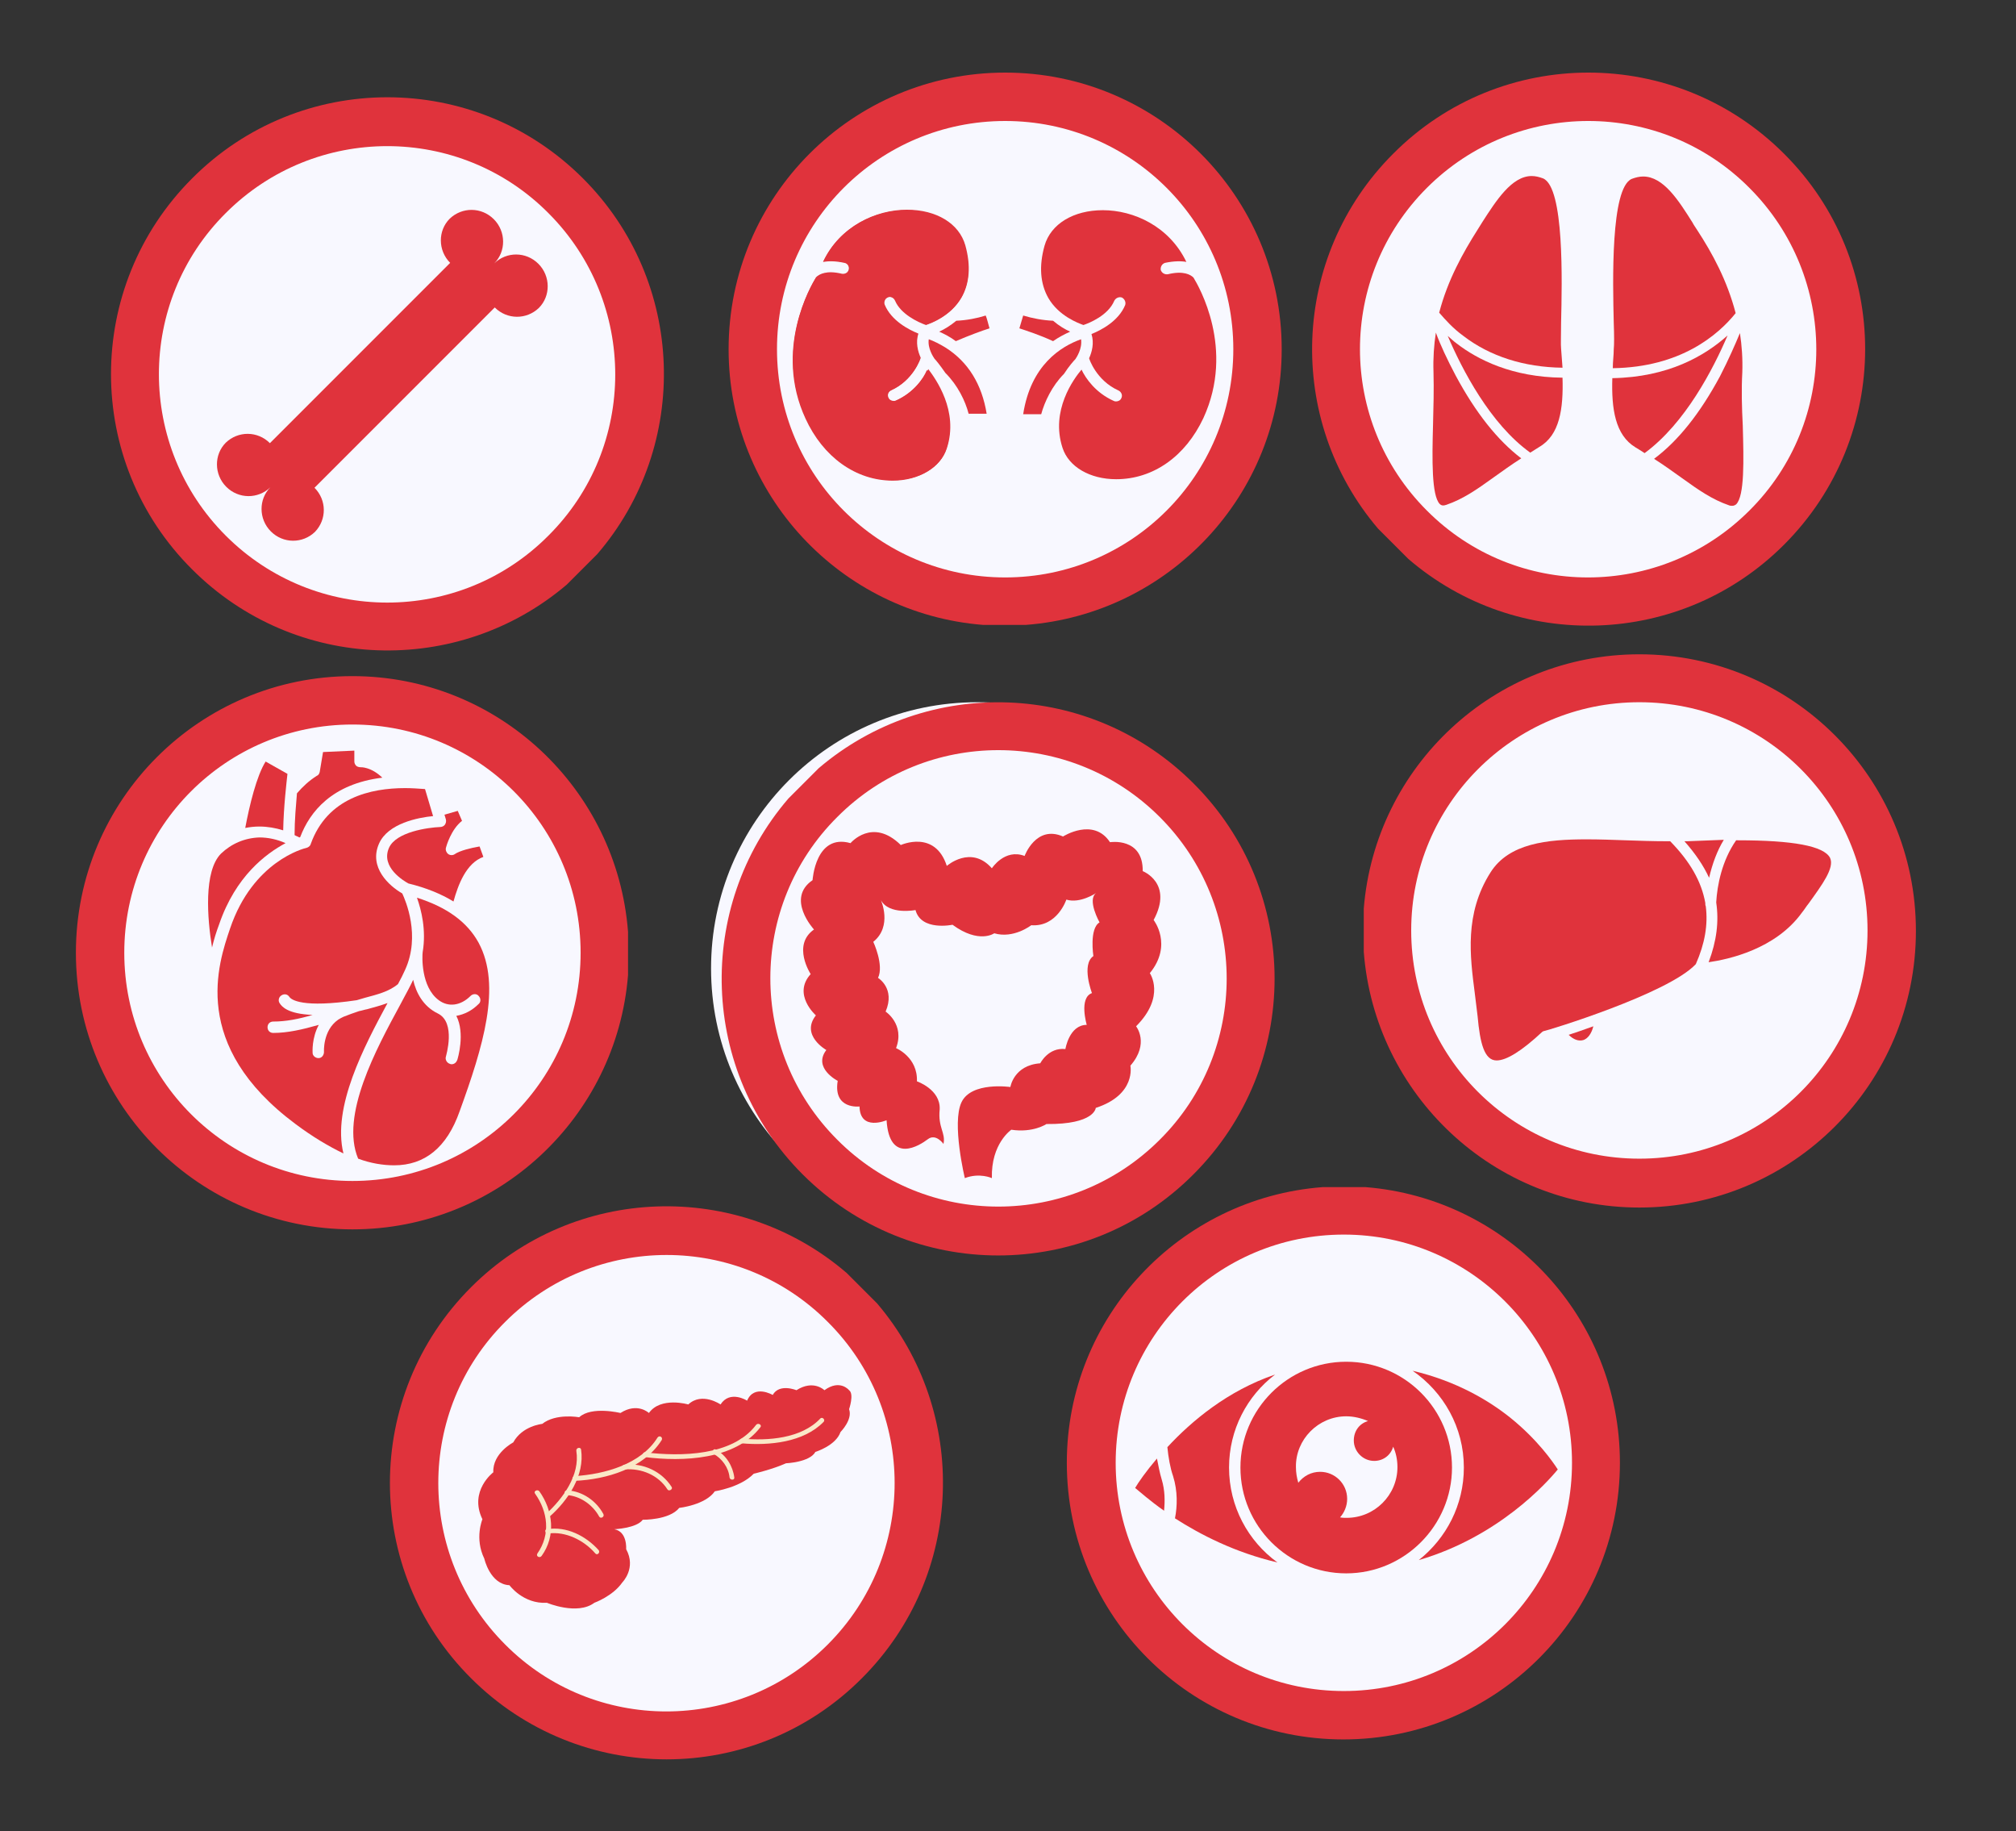 <?xml version="1.0" encoding="utf-8"?>
<!-- Generator: Adobe Illustrator 21.1.0, SVG Export Plug-In . SVG Version: 6.00 Build 0)  -->
<svg version="1.1" id="diagram" xmlns="http://www.w3.org/2000/svg" xmlns:xlink="http://www.w3.org/1999/xlink" x="0px" y="0px"
	 viewBox="0 0 425 385.9" style="enable-background:new 0 0 425 385.9;" xml:space="preserve">
<rect x="0" y="0" width="425" height="385.9" fill="#333333" stroke="none"/>
<style type="text/css">
	.st0{fill:#FAE8C7;}
	.st1{fill:#F8F8FF;}
	.st2{fill:#E0333C;}
	.st3{display:none;fill:#E0333C;}
	.st4{display:none;}
	.st5{display:inline;fill:none;}
	.st6{display:inline;fill:#E29F7D;}
	.st7{display:inline;fill:#4C4B4D;}
	.st8{display:inline;fill:#EEEDED;}
	.st9{display:inline;fill:#C98567;}
	.st10{display:inline;fill:#363536;}
	.st11{display:inline;fill:#ED6E60;}
	.st12{display:inline;fill:#353534;}
	.st13{display:inline;fill:#E0333C;}
	.st14{fill:#FAE8C8;stroke:#E0333C;stroke-miterlimit:10;}
	.st15{display:inline;fill:#414042;}
	.st16{display:inline;fill:#4A403C;}
</style>
<g id="intestines">
	<g>
		<g>
			<path class="st0" d="M187.7,235.2c0.6-3.1,3.1-5.7,5.6-7.3c0.4-0.3,0-0.9-0.4-0.7c-2.7,1.8-5.3,4.5-5.9,7.8
				C186.8,235.4,187.6,235.6,187.7,235.2L187.7,235.2z"/>
		</g>
		<g>
			<path class="st0" d="M178.3,227.2c1.3-3.9,6-5.7,9.6-6.3c0.5-0.1,0.3-0.8-0.2-0.7c-3.9,0.6-8.7,2.7-10.1,6.8
				C177.4,227.5,178.1,227.7,178.3,227.2L178.3,227.2z"/>
		</g>
		<g>
			<path class="st0" d="M173.1,214c2.7-3.2,7.8-3,11.4-2.2c0.5,0.1,0.7-0.6,0.2-0.7c-3.9-0.9-9.3-1-12.1,2.4
				C172.2,213.8,172.8,214.4,173.1,214L173.1,214z"/>
		</g>
		<g>
			<path class="st0" d="M172.1,203.8c3.4-1.6,7.4-1.4,10.6,0.6c0.4,0.3,0.8-0.4,0.4-0.7c-3.4-2.2-7.7-2.3-11.3-0.6
				C171.3,203.4,171.7,204,172.1,203.8L172.1,203.8z"/>
		</g>
		<g>
			<path class="st0" d="M173,195.4c2.7-1.2,6-0.5,8.2,1.5c0.4,0.3,0.9-0.2,0.5-0.5c-2.4-2.3-6-3-9.1-1.7
				C172.2,194.9,172.6,195.5,173,195.4L173,195.4z"/>
		</g>
		<g>
			<path class="st0" d="M174.5,183.2c3.7-0.3,6.7,2.8,8,6c0.2,0.4,0.9,0.2,0.7-0.2c-1.4-3.5-4.6-6.9-8.7-6.5
				C174,182.5,174,183.3,174.5,183.2L174.5,183.2z"/>
		</g>
		<g>
			<path class="st0" d="M188.8,179.3c2.2,2.4,2.4,6.8,2.4,9.8c0,0.5,0.8,0.5,0.8,0c0-3.3-0.3-7.7-2.6-10.3
				C189,178.4,188.5,178.9,188.8,179.3L188.8,179.3z"/>
		</g>
		<g>
			<path class="st0" d="M200.2,183.9c2.8,1.7,2.2,6.7,1.7,9.2c-0.1,0.5,0.6,0.7,0.7,0.2c0.5-2.9,1-8.2-2.1-10.1
				C200.1,183,199.8,183.6,200.2,183.9L200.2,183.9z"/>
		</g>
		<g>
			<path class="st0" d="M209.3,184.3c1.5,3,1.3,6.6,0,9.6c-0.2,0.4,0.5,0.8,0.7,0.4c1.4-3.2,1.7-7.1,0-10.3
				C209.7,183.4,209.1,183.8,209.3,184.3L209.3,184.3z"/>
		</g>
		<g>
			<path class="st0" d="M216.4,182.2c3,2,3.1,6.2,2.3,9.3c-0.1,0.5,0.6,0.7,0.7,0.2c0.9-3.5,0.6-8-2.7-10.2
				C216.4,181.2,216,181.9,216.4,182.2L216.4,182.2z"/>
		</g>
		<g>
			<path class="st0" d="M224.4,177.6c3.8,0.7,5.2,5.1,5.4,8.4c0,0.5,0.8,0.5,0.8,0c-0.2-3.6-1.8-8.4-5.9-9.1
				C224.1,176.8,223.9,177.5,224.4,177.6L224.4,177.6z"/>
		</g>
		<g>
			<path class="st0" d="M238.9,183.9c-1.4,2.4-4.6,3.9-7,4.8c-0.5,0.2-0.3,0.9,0.2,0.7c2.6-1,6-2.5,7.5-5.2
				C239.8,183.8,239.1,183.4,238.9,183.9L238.9,183.9z"/>
		</g>
		<g>
			<path class="st0" d="M231.5,195.8c3.3,2.1,7.7,1.7,11,0c0.4-0.2,0.1-0.9-0.4-0.7c-3.2,1.6-7.2,2-10.3,0
				C231.4,194.9,231.1,195.6,231.5,195.8L231.5,195.8z"/>
		</g>
		<g>
			<path class="st0" d="M230.5,202.5c2.2,3.3,6.4,4.5,10.2,4c0.5-0.1,0.5-0.8,0-0.8c-3.5,0.4-7.5-0.6-9.5-3.7
				C230.9,201.7,230.3,202.1,230.5,202.5L230.5,202.5z"/>
		</g>
		<g>
			<path class="st0" d="M230.5,210.2c1.3,3.1,4.1,6,7.6,5.9c0.5,0,0.5-0.8,0-0.8c-3.2,0-5.8-2.7-6.9-5.4
				C231,209.6,230.3,209.8,230.5,210.2L230.5,210.2z"/>
		</g>
		<g>
			<path class="st0" d="M229.2,217.1c0.8,3.5,3.6,6.5,7.2,7.2c0.5,0.1,0.7-0.6,0.2-0.7c-3.3-0.6-5.9-3.4-6.7-6.6
				C229.8,216.4,229.1,216.6,229.2,217.1L229.2,217.1z"/>
		</g>
		<g>
			<path class="st0" d="M224.1,222c-1,3.8,0.9,7.6,4.1,9.6c0.4,0.3,0.8-0.4,0.4-0.7c-2.9-1.9-4.7-5.3-3.8-8.8
				C225,221.7,224.3,221.5,224.1,222L224.1,222z"/>
		</g>
		<g>
			<path class="st0" d="M218.8,224.7c-2.4,2.9-0.8,7.6,0.6,10.5c0.2,0.4,0.9,0.1,0.7-0.4c-1.2-2.5-2.9-7-0.8-9.6
				C219.7,224.9,219.1,224.4,218.8,224.7L218.8,224.7z"/>
		</g>
		<g>
			<path class="st0" d="M212.3,229.7c-2.5,1.7-1.3,5.4-0.1,7.5c0.2,0.4,0.9,0,0.7-0.4c-0.9-1.7-2.2-5-0.1-6.4
				C213,230.1,212.7,229.4,212.3,229.7L212.3,229.7z"/>
		</g>
	</g>
	<circle class="st1" cx="206" cy="204.1" r="56.1"/>
	<path class="st2" d="M198.9,241.1c0,0-1.6-2.3-3.3-1s-8.1,5.4-8.7-4c0,0-5.6,2.4-5.7-2.9c0,0-5.6,0.7-4.6-5.4c0,0-5.3-2.7-2.4-6.5
		c0,0-5.5-3.1-2.2-7.3c0,0-5-4.4-1.1-8.7c0,0-4-6.1,0.7-9.4c0,0-6-6.5-0.3-10.4c0,0,0.6-9.9,8-7.8c0,0,4.6-5.5,10.6,0.4
		c0,0,7.2-3.3,9.7,4.4c0,0,5.1-4.5,9.5,0.5c0,0,2.7-4.2,6.9-2.6c0,0,2.4-6.6,8.1-4.1c0,0,6.4-4.1,9.9,1.2c0,0,7-1.1,6.9,6.1
		c0,0,6.5,2.5,2.3,10.3c0,0,4.1,5.2-0.8,11.2c0,0,3.4,4.9-2.9,11.2c0,0,2.9,3.6-1.2,8.3c0,0,1.3,6.1-7.3,8.9c0,0-0.2,3.5-10.4,3.4
		c0,0-2.8,1.9-7.4,1.2c0,0-4.3,2.9-4.1,10.2c0,0-2.6-1.2-5.7,0c0,0-2.8-11.6-0.7-16s10.3-3.2,10.3-3.2s0.7-4.6,6.3-5
		c0,0,1.7-3.4,5.3-3c0,0,0.8-5.1,4.5-5.1c0,0-1.7-5.7,1.1-6.7c0,0-2.3-6,0.3-7.8c0,0-0.9-5.8,1.3-7.1c0,0-2.7-4.8-0.7-6.2
		c0,0-3.4,2.3-6.3,1.4c0,0-1.9,5.8-7.4,5.4c0,0-3.7,2.9-7.8,1.7c0,0-3.2,2.3-8.8-1.8c0,0-6.6,1.4-7.8-3.1c0,0-5.6,1.1-7.3-2.1
		c0,0,2.5,5.5-1.6,8.8c0,0,2.3,4.9,1,7.6c0,0,3.7,2.2,1.6,7.1c0,0,4.1,2.7,2.2,7.7c0,0,4.6,1.9,4.4,7c0,0,5,1.7,4.8,5.9
		C197.7,237.7,199.4,238.7,198.9,241.1z"/>
</g>
<g id="eyes">
	<circle class="st1" cx="283.2" cy="308.5" r="56.1"/>
	<path class="st2" d="M269.3,329.3c-6.2-4.5-10.2-11.8-10.2-20c0-8,3.8-15.1,9.7-19.6c-10,3.4-17.6,9.8-22.7,15.3
		c0.2,2.1,0.6,4.4,1.2,6.1c1,3.2,0.9,6.4,0.4,8.9C253,323.4,260.3,327.2,269.3,329.3z"/>
	<path class="st2" d="M328.4,309.7c-1.1-1.7-4.3-6.3-10-10.9c-4.5-3.6-11.3-7.7-20.6-9.9c6.5,4.5,10.8,11.9,10.8,20.4
		c0,7.9-3.7,14.9-9.5,19.5C315.9,323.9,326.1,312.5,328.4,309.7z"/>
	<path class="st2" d="M245.4,318.4c0.2-2,0.2-4.3-0.5-6.6c-0.4-1.3-0.7-2.9-1-4.4c-2.3,2.7-3.9,5-4.6,6.2
		C240.3,314.4,242.4,316.3,245.4,318.4z"/>
	<path class="st2" d="M306.1,309.3c0-12.3-10-22.3-22.3-22.3s-22.3,10-22.3,22.3s10,22.3,22.3,22.3S306.1,321.5,306.1,309.3z
		 M283.8,298.5c1.6,0,3.2,0.4,4.6,1c-1.8,0.5-3,2.1-3,4.1c0,2.3,1.9,4.3,4.3,4.3c1.9,0,3.5-1.2,4-3c0.6,1.3,0.9,2.8,0.9,4.3
		c0,5.9-4.8,10.7-10.7,10.7c-0.5,0-0.9,0-1.4-0.1c0.9-1,1.5-2.4,1.5-3.9c0-3.2-2.6-5.7-5.7-5.7c-1.9,0-3.5,0.9-4.6,2.3
		c-0.3-1-0.5-2.1-0.5-3.3C273.1,303.4,277.9,298.5,283.8,298.5z"/>
	<path class="st3" d="M278.2,310.3c3.2,0,5.7,2.6,5.7,5.7c0,1.5-0.6,2.8-1.5,3.9c0.5,0.1,0.9,0.1,1.4,0.1c5.9,0,10.7-4.8,10.7-10.7
		c0-1.5-0.3-3-0.9-4.3c-0.6,1.7-2.1,3-4,3c-2.3,0-4.3-1.9-4.3-4.3c0-1.9,1.3-3.5,3-4.1c-1.4-0.7-2.9-1-4.6-1
		c-5.9,0-10.7,4.8-10.7,10.7c0,1.2,0.2,2.3,0.5,3.3C274.7,311.2,276.3,310.3,278.2,310.3z"/>
</g>
<g id="pancreas">
	<circle class="st1" cx="140.7" cy="312.6" r="56.1"/>
	<path class="st2" d="M179,293c0,0-1.9-2.4-5.2,0c0,0-2.3-2.3-5.9,0c0,0-3.6-1.5-5,1c0,0-3.9-2.3-5.4,1.2c0,0-3.6-2.3-5.6,0.8
		c0,0-3.9-2.7-6.8,0c0,0-5.8-1.7-8.3,1.8c0,0-2.4-2.3-6,0c0,0-6.1-1.5-8.7,0.9c0,0-4.9-0.9-7.8,1.4c0,0-4.2,0.4-6.1,3.9
		c0,0-4.4,2.3-4.2,6.3c0,0-5.2,3.9-2.3,9.9c0,0-1.7,4,0.4,8.3c0,0,1.2,5.4,5.3,5.6c0,0,2.9,4,7.9,3.7c0,0,6.4,2.7,10,0
		c0,0,3.9-1.4,5.9-4.3c0,0,3-3,0.8-7c0,0,0.3-3.7-2.5-4.2c0,0,4.7-0.2,6-2c0,0,5.6,0.1,7.7-2.5c0,0,5.5-0.6,7.5-3.5
		c0,0,5.4-0.8,8.2-3.7c0,0,3.9-0.9,6.8-2.2c0,0,5-0.2,6.2-2.4c0,0,4.3-1.3,5.3-4.2c0,0,2.6-2.6,1.8-4.8C179,297,180.1,293.8,179,293
		z"/>
	<g>
		<path class="st0" d="M114.2,327.9c3-4.2,2.4-9.5-0.5-13.6c-0.4-0.5-1.3,0-0.9,0.5c2.7,3.8,3.3,8.6,0.5,12.6
			C112.9,328,113.8,328.5,114.2,327.9L114.2,327.9z"/>
	</g>
	<g>
		<path class="st0" d="M115.8,319.7c4-3.5,7.5-8.8,6.7-14.2c-0.1-0.6-1.1-0.4-1,0.3c0.8,5.1-2.8,10-6.4,13.3
			C114.6,319.4,115.3,320.1,115.8,319.7L115.8,319.7z"/>
	</g>
	<g>
		<path class="st0" d="M121.2,312.1c6.7-0.3,14.5-2.6,18.3-8.6c0.3-0.6-0.5-1.1-0.9-0.5c-3.5,5.6-11.1,7.7-17.4,8.1
			C120.5,311.1,120.5,312.1,121.2,312.1L121.2,312.1z"/>
	</g>
	<g>
		<path class="st0" d="M136,307.1c7.9,1,19,0.6,24.3-6.3c0.4-0.5-0.5-1-0.9-0.5c-5,6.6-15.9,6.7-23.4,5.8
			C135.4,306,135.4,307,136,307.1L136,307.1z"/>
	</g>
	<g>
		<path class="st0" d="M156.4,304.2c5.8,0.5,13-0.2,17.2-4.5c0.5-0.5-0.3-1.2-0.7-0.7c-4,4.2-11,4.7-16.5,4.2
			C155.8,303.2,155.8,304.2,156.4,304.2L156.4,304.2z"/>
	</g>
	<g>
		<path class="st0" d="M115.6,323.2c3.6-0.5,7.5,1.4,9.9,4.2c0.4,0.5,1.1-0.2,0.7-0.7c-2.7-3-6.8-5.1-10.9-4.4
			C114.7,322.3,114.9,323.3,115.6,323.2L115.6,323.2z"/>
	</g>
	<g>
		<path class="st0" d="M119.5,315.1c2.8,0.2,5.4,2,6.8,4.5c0.3,0.6,1.2,0.1,0.9-0.5c-1.5-2.8-4.4-4.8-7.6-5
			C118.8,314.1,118.9,315.1,119.5,315.1L119.5,315.1z"/>
	</g>
	<g>
		<path class="st0" d="M131.7,309.7c3.5-0.3,7.1,1.2,9,4.2c0.3,0.5,1.2,0,0.9-0.5c-2.1-3.3-6-5.1-9.9-4.7
			C131,308.7,131,309.7,131.7,309.7L131.7,309.7z"/>
	</g>
	<g>
		<path class="st0" d="M150.4,306.4c1.8,1,3.2,2.9,3.4,5c0.1,0.6,1.1,0.6,1,0c-0.3-2.4-1.7-4.7-3.9-5.9
			C150.4,305.2,149.9,306.1,150.4,306.4L150.4,306.4z"/>
	</g>
</g>
<g id="heart">
	<circle class="st1" cx="74.5" cy="200.8" r="56.1"/>
	<path class="st2" d="M62.6,167.2c-0.2,2.5-0.5,5.6-0.5,8.8c0.3,0.2,0.7,0.3,1,0.5c0.1,0,0.2-0.1,0.2-0.1c2-5.3,6.7-11.2,17.3-12.5
		c-2.4-2.3-4.5-2.2-4.6-2.2c-0.3,0-0.7-0.1-0.9-0.3c-0.2-0.2-0.4-0.5-0.4-0.9v-2.3l-6.6,0.3l-0.7,4.2c-0.1,0.4-0.3,0.7-0.6,0.8
		C65.2,164.5,63.8,165.8,62.6,167.2z"/>
	<path class="st2" d="M54.7,174.2c1.7,0,3.4,0.3,5,0.8c0.1-5.1,0.7-10,0.9-11.9l-4.6-2.6c-1.9,3-3.4,9.2-4.3,14
		C52.7,174.3,53.7,174.2,54.7,174.2z"/>
	<path class="st2" d="M93.7,171.7l0.3,1c0.1,0.4,0,0.8-0.2,1.1c-0.2,0.3-0.6,0.5-1,0.5c-2.5,0.1-9.3,1-10.8,4.4
		c-1.8,4.1,3.2,7,4.1,7.5c3.7,0.9,6.9,2.2,9.5,3.8c1-3.6,2.7-8.1,6.3-9.4l-0.8-2.2c-1.8,0.3-4.2,0.9-5.2,1.6c-0.4,0.3-1,0.3-1.4,0
		s-0.6-0.8-0.5-1.3c0.1-0.4,1.1-3.9,3.4-5.7l-0.9-2.1L93.7,171.7z"/>
	<path class="st2" d="M46.6,179.9c-3.7,3.7-2.9,13.7-1.9,19.8c0.4-1.7,0.9-3.3,1.5-4.9c3.5-10.2,9.9-14.9,14-17.1
		c-1.8-0.8-3.7-1.2-5.5-1.2C51.6,176.6,48.8,177.8,46.6,179.9z"/>
	<path class="st2" d="M100.9,198.7c-2.4-4.4-6.7-7.5-13-9.5c0.9,2.5,2,6.8,1.2,11.5c-0.1,0.8-0.4,7.3,3.4,10.1
		c2,1.5,4.6,1.2,6.7-0.9c0.5-0.5,1.3-0.5,1.7,0c0.5,0.5,0.5,1.3,0,1.7c-1.4,1.4-3,2.2-4.7,2.5c1.9,3.7,0.3,9,0.2,9.3
		c-0.2,0.5-0.6,0.9-1.2,0.9c-0.1,0-0.2,0-0.4-0.1c-0.6-0.2-1-0.9-0.8-1.5c0-0.1,2.2-7.2-1.7-9.1c-3.1-1.5-4.6-4.4-5.2-7.1
		c-0.3,0.7-0.7,1.4-1.1,2.2l0,0c-0.5,0.9-1,1.9-1.6,3c-5.1,9.4-12.7,23.4-8.9,32.5c2.7,1,5.3,1.4,7.6,1.4l0,0
		c6.4,0,11.1-3.7,13.8-11.4C101.8,220.7,105.8,207.8,100.9,198.7z"/>
	<path class="st2" d="M62.3,236.9c3.6,2.7,7,4.7,10.1,6.2c-2.4-9.8,4.4-22.6,9.3-31.7c-1.4,0.5-2.8,0.9-4.3,1.3
		c-0.6,0.1-1.1,0.3-1.7,0.4c-1.2,0.4-2.3,0.8-3.3,1.2c-0.4,0.2-0.8,0.4-1.1,0.6c-3.3,2.3-3,6.8-3,6.8c0,0.7-0.5,1.3-1.1,1.3h-0.1
		c-0.6,0-1.2-0.5-1.2-1.1c0-0.2-0.2-3.1,1.3-5.9c-3.5,1-6.6,1.7-9.6,1.7c-0.7,0-1.2-0.5-1.2-1.2s0.5-1.2,1.2-1.2
		c2.6,0,5.3-0.5,8.3-1.4c-5.3-0.2-6.5-1.8-6.9-2.4c-0.4-0.5-0.3-1.3,0.3-1.7c0.6-0.4,1.3-0.3,1.7,0.3c0.4,0.6,2.7,2.4,14.2,0.7
		c0.6-0.2,1.1-0.3,1.7-0.5c2.6-0.7,5.1-1.3,7-2.9c0.6-1.1,1.1-2.1,1.5-3c3.3-7.2,0.1-14.6-0.6-16.1c-2.8-1.6-7.1-5.5-4.9-10.5
		c1.9-4.3,8.3-5.5,11.4-5.8l-1.7-5.7c-1.4-0.1-2.8-0.2-4.2-0.2c-7.2,0-16.4,2-19.9,11.8c-0.1,0.4-0.5,0.7-0.9,0.8
		c-0.5,0.1-11.3,2.8-16.1,17C46,203.1,40,220.3,62.3,236.9z"/>
</g>
<g id="liver">
	<circle class="st1" cx="346.2" cy="196.7" r="56.1"/>
	<path class="st2" d="M330.7,218.1c1,1,2.1,1.4,3.1,1.1c0.9-0.3,1.7-1.3,2.1-2.9C334,217,332.2,217.6,330.7,218.1z"/>
	<path class="st2" d="M379.9,192.3c0.5-0.6,0.9-1.3,1.4-1.9c2.8-3.9,5.5-7.5,4.5-9.6c-1.3-2.5-7.8-3.7-19.4-3.7c-0.1,0-0.2,0-0.4,0
		c-3,4.3-4,9.5-4.2,13.1c0.6,4,0.1,8.1-1.6,12.6C364.3,202.2,374.3,200.1,379.9,192.3z"/>
	<path class="st2" d="M355.7,177.3c-0.2,0-0.4,0-0.6,0c2.3,2.6,4,5.1,5.2,7.7c0.7-3,1.7-5.7,3.1-8
		C361,177.1,358.5,177.2,355.7,177.3z"/>
	<path class="st2" d="M357.5,203.2c1.9-4.3,2.6-8.3,2.1-12.2c-0.1-0.2-0.1-0.4-0.1-0.6v-0.1c-0.8-4.5-3.2-8.7-7.4-13
		c-0.2,0-0.4,0-0.7,0c-2.9,0-5.8-0.1-8.7-0.2c-2.8-0.1-5.5-0.2-8.2-0.2c-8.3,0-16.4,0.8-20.3,7c-5.5,8.7-4.3,17.6-3.3,25.4
		c0.2,1.7,0.4,3.3,0.6,4.9c0.5,5.6,1.4,9.3,4,9.3c2.1,0,5.3-2,9.6-6c0.1-0.1,0.3-0.2,0.4-0.2C325.9,217.3,351.6,209.5,357.5,203.2z"
		/>
</g>
<g id="bone">
	<circle class="st1" cx="81.4" cy="78.1" r="56.1"/>
	<path id="Bone" class="st2" d="M66.3,102.8l19-19l19-19c2.6,2.6,6.7,2.6,9.3,0.1c2.5-2.5,2.5-6.7-0.1-9.3s-6.7-2.6-9.3-0.1
		c2.5-2.5,2.5-6.7-0.1-9.3c-2.6-2.6-6.7-2.6-9.3-0.1c-2.5,2.5-2.5,6.7,0.1,9.3l-19,19l-19,19c-2.6-2.6-6.7-2.6-9.3-0.1
		c-2.5,2.5-2.5,6.7,0.1,9.3s6.7,2.6,9.3,0.1c-2.5,2.5-2.5,6.7,0.1,9.3s6.7,2.6,9.3,0.1C68.9,109.5,68.9,105.4,66.3,102.8z"/>
</g>
<g id="lungs">
	<circle class="st1" cx="334.8" cy="73.8" r="56.1"/>
	<path class="st2" d="M306.9,79.2c-1.8-3.4-3.3-6.6-4.2-9.1c-0.4,2.6-0.6,5.4-0.5,8.3c0.1,3.7,0,7.5-0.1,11.2
		c-0.2,7.3-0.3,14.8,1.4,16.6c0.4,0.4,0.8,0.4,1.4,0.2c3.5-1.2,6.4-3.2,10-5.8c1.7-1.2,3.6-2.6,5.8-4
		C315.7,92.8,311.1,87,306.9,79.2z"/>
	<path class="st2" d="M307.1,72.4c-0.7-0.5-1.3-1.1-1.9-1.6c3,7,8.9,18.5,17.4,24.6c0.6-0.4,1.3-0.8,1.9-1.2c4.3-2.5,5.1-8,4.9-14.6
		C318.8,79.5,311.5,75.8,307.1,72.4z"/>
	<path class="st2" d="M308.5,70.8c5.6,4.3,12.8,6.6,20.9,6.7c-0.1-1.3-0.2-2.6-0.3-4c-0.1-0.9,0-2.9,0-5.6
		c0.2-8.5,0.7-28.4-3.8-30.3c-0.8-0.3-1.6-0.5-2.4-0.5c-4.2,0-7.5,5.2-10.4,9.7c-0.3,0.5-0.7,1.1-1,1.6c-3.1,4.9-6.3,10.6-8.1,17.5
		C304.7,67.4,306.3,69.2,308.5,70.8z"/>
	<path class="st2" d="M364.2,70.7c-4.8,4.3-12.5,8.8-24.3,9c-0.2,6.5,0.6,12,4.9,14.6c0.7,0.4,1.3,0.8,1.9,1.2
		C355.3,89.2,361.2,77.7,364.2,70.7z"/>
	<path class="st2" d="M367.3,78.5c0.1-2.9-0.1-5.7-0.5-8.3c-1,2.4-2.4,5.6-4.2,9.1c-4.2,7.8-8.8,13.6-13.9,17.4
		c2.2,1.4,4.1,2.8,5.8,4c3.6,2.6,6.5,4.6,10,5.8c0.2,0.1,0.5,0.1,0.7,0.1c0.3,0,0.5-0.1,0.8-0.3c1.8-1.8,1.6-9.3,1.4-16.6
		C367.2,85.9,367.1,82.1,367.3,78.5z"/>
	<path class="st2" d="M340,77.6c14.3-0.2,22.2-7,25.9-11.6c-1.8-6.9-4.9-12.6-8.1-17.5c-0.3-0.5-0.7-1-1-1.6
		c-2.9-4.6-6.1-9.7-10.4-9.7c-0.8,0-1.6,0.2-2.4,0.5c-4.5,1.9-4,21.8-3.8,30.3c0.1,2.7,0.1,4.7,0,5.6C340.2,74.9,340,76.2,340,77.6z
		"/>
</g>
<g id="kidneys">
	<circle class="st1" cx="212.3" cy="73.6" r="56.1"/>
	<path class="st2" d="M201.6,67.6c-1.2,1-2.5,1.8-3.6,2.3c1.1,0.5,2.3,1.1,3.5,2c2.8-1.2,5.5-2.2,7.1-2.7c-0.3-1-0.5-2-0.8-2.7
		C205.9,67.1,203.8,67.5,201.6,67.6z"/>
	<path class="st2" d="M199.6,94.5c-1.3,4-5.8,6.7-11.3,6.7l0,0c-7.8,0-14.6-5-18.4-13.1c-6.7-14.5,1-27.8,2.2-29.7
		c0.6-0.6,2.1-1.5,5.4-0.7c0.7,0.1,1.3-0.3,1.5-0.9s-0.3-1.3-0.9-1.5c-1.9-0.4-3.4-0.4-4.5-0.2c3.6-7.5,11.1-10.9,17.6-10.9
		c6.2,0,11,2.9,12.3,7.5c1.2,4.3,0.9,8-0.8,11c-2.2,3.8-6.3,5.3-7.4,5.7c-1.7-0.6-5.3-2.3-6.5-5.1c-0.3-0.6-1-0.9-1.6-0.7
		c-0.6,0.3-0.9,1-0.7,1.6c1.4,3.4,5.1,5.3,7.1,6.1c-0.6,1.9-0.1,3.8,0.5,5.1c0,0.1-1.5,4.7-6.2,6.8c-0.6,0.3-0.9,1-0.6,1.6
		c0.2,0.5,0.7,0.7,1.1,0.7c0.2,0,0.3,0,0.5-0.1c3.8-1.7,5.8-4.7,6.8-6.6C197.2,79.8,202.2,86.6,199.6,94.5z"/>
	<path class="st2" d="M199.4,73.3c-1.3-0.8-2.5-1.4-3.6-1.8c-0.3,1.9,1,3.8,1.2,4.1c0.3,0.3,1.2,1.4,2.3,3c2.6,2.6,4.2,5.9,4.9,8.6
		h3.8C207,81,204.1,76.3,199.4,73.3z"/>
	<path class="st2" d="M188.8,84.5c-0.2,0.1-0.3,0.1-0.5,0.1c-0.5,0-0.9-0.3-1.1-0.7c-0.3-0.6,0-1.3,0.6-1.6c4.7-2.1,6.2-6.7,6.2-6.8
		c-0.6-1.3-1.1-3.2-0.5-5.1c-2-0.8-5.7-2.7-7.1-6.1c-0.3-0.6,0-1.3,0.7-1.6c0.6-0.3,1.3,0,1.6,0.7c1.2,2.8,4.8,4.5,6.5,5.1
		c1.2-0.4,5.2-1.9,7.4-5.7c1.7-2.9,2-6.6,0.8-11c-1.3-4.6-6.1-7.5-12.3-7.5c-6.5,0-14.1,3.4-17.6,10.9c1.2-0.2,2.7-0.2,4.5,0.2
		c0.7,0.1,1.1,0.8,0.9,1.5s-0.8,1.1-1.5,0.9c-3.3-0.7-4.8,0.1-5.4,0.7c-1.1,1.8-8.9,15.2-2.2,29.7c3.7,8.1,10.6,13.1,18.4,13.1l0,0
		c5.5,0,10.1-2.8,11.3-6.7c2.5-7.9-2.5-14.7-4.1-16.6C194.6,79.9,192.6,82.8,188.8,84.5z"/>
	<path class="st2" d="M225.6,69.9c-1.1-0.5-2.3-1.2-3.6-2.3c-2.2-0.1-4.3-0.5-6.3-1.1c-0.2,0.7-0.5,1.7-0.8,2.7
		c1.5,0.5,4.3,1.4,7.1,2.7C223.3,71,224.5,70.4,225.6,69.9z"/>
	<path class="st2" d="M226.7,75.7c0.2-0.3,1.5-2.2,1.2-4.2c-4.2,1.5-10.6,5.4-12.2,15.8h3.8c0.7-2.6,2.3-6,4.8-8.5
		C225.4,77.1,226.4,76,226.7,75.7z"/>
	<path class="st2" d="M251.6,58.5c-0.6-0.6-2.1-1.5-5.4-0.7c-0.7,0.1-1.3-0.3-1.5-0.9c-0.1-0.7,0.3-1.3,0.9-1.5
		c1.9-0.4,3.4-0.4,4.5-0.2c-3.6-7.5-11.1-10.9-17.6-10.9c-6.2,0-11,2.9-12.3,7.5c-1.2,4.3-0.9,8,0.8,11c2.2,3.8,6.3,5.3,7.4,5.7
		c1.2-0.4,5.2-2,6.5-5.1c0.3-0.6,1-0.9,1.6-0.7c0.6,0.3,0.9,1,0.7,1.6c-1.4,3.4-5.1,5.3-7.1,6.1c0.6,1.9,0.1,3.8-0.5,5.1l0,0
		c0,0.1,1.5,4.7,6.2,6.8c0.6,0.3,0.9,1,0.6,1.6c-0.2,0.5-0.7,0.7-1.1,0.7c-0.2,0-0.3,0-0.5-0.1c-3.8-1.7-5.9-4.7-6.8-6.6
		c-1.6,1.9-6.6,8.6-4,16.5c1.3,4,5.8,6.6,11.3,6.6c7.8,0,14.6-4.8,18.4-12.9C260.4,73.5,252.7,60.3,251.6,58.5z"/>
</g>
<path class="st3" d="M210.4,83.6c-69.5,0-125.8,56.3-125.8,125.8s56.3,125.8,125.8,125.8s125.8-56.3,125.8-125.8
	S279.9,83.6,210.4,83.6z M210.4,328.8C144.5,328.8,91,275.4,91,209.4S144.4,90,210.4,90s119.4,53.4,119.4,119.4
	S276.3,328.8,210.4,328.8z"/>
<g>
	<path class="st2" d="M132.4,196.4c-2.3-30.1-27.4-53.9-58.1-53.9c-32.2,0-58.3,26.1-58.3,58.3s26.1,58.3,58.3,58.3
		c30.6,0,55.7-23.6,58.1-53.6V196.4L132.4,196.4z M74.3,248.9c-26.6,0-48.1-21.5-48.1-48.1s21.5-48.1,48.1-48.1s48.1,21.5,48.1,48.1
		S100.9,248.9,74.3,248.9z"/>
</g>
<g>
	<path class="st2" d="M287.5,200.6c2.3,30.1,27.4,53.9,58.1,53.9c32.2,0,58.3-26.1,58.3-58.3s-26.1-58.3-58.3-58.3
		c-30.6,0-55.7,23.6-58.1,53.6V200.6L287.5,200.6z M345.6,148c26.6,0,48.1,21.5,48.1,48.1s-21.5,48.1-48.1,48.1
		s-48.1-21.5-48.1-48.1C297.5,169.6,319,148,345.6,148z"/>
</g>
<g>
	<path class="st2" d="M125.9,116.8c19.7-22.9,18.7-57.5-3-79.2c-22.8-22.8-59.7-22.8-82.4,0c-22.8,22.8-22.8,59.7,0,82.4
		c21.7,21.7,56.1,22.7,79,3.2L125.9,116.8L125.9,116.8z M47.6,112.9c-18.8-18.8-18.8-49.3,0-68c18.8-18.8,49.3-18.8,68,0
		c18.8,18.8,18.8,49.3,0,68C96.9,131.7,66.4,131.7,47.6,112.9z"/>
</g>
<g>
	<path class="st2" d="M166.2,168.3c-19.7,22.9-18.7,57.5,3,79.2c22.8,22.8,59.7,22.8,82.4,0c22.8-22.8,22.8-59.7,0-82.4
		c-21.7-21.7-56.1-22.7-79-3.2L166.2,168.3L166.2,168.3z M244.5,172.2c18.8,18.8,18.8,49.3,0,68c-18.8,18.8-49.3,18.8-68,0
		c-18.8-18.8-18.8-49.3,0-68C195.2,153.4,225.7,153.4,244.5,172.2z"/>
</g>
<g>
	<path class="st2" d="M216.3,131.7c30.1-2.3,53.9-27.4,53.9-58.1c0-32.2-26.1-58.3-58.3-58.3s-58.3,26.1-58.3,58.3
		c0,30.6,23.6,55.7,53.6,58.1H216.3L216.3,131.7z M163.8,73.6c0-26.6,21.5-48.1,48.1-48.1S260,47,260,73.6s-21.5,48.1-48.1,48.1
		S163.8,100.2,163.8,73.6z"/>
</g>
<g>
	<path class="st2" d="M278.8,250.2c-30.1,2.3-53.9,27.4-53.9,58.1c0,32.2,26.1,58.3,58.3,58.3s58.3-26.1,58.3-58.3
		c0-30.6-23.6-55.7-53.6-58.1L278.8,250.2L278.8,250.2z M331.4,308.3c0,26.6-21.5,48.1-48.1,48.1s-48.1-21.5-48.1-48.1
		s21.5-48.1,48.1-48.1S331.4,281.8,331.4,308.3z"/>
</g>
<g>
	<path class="st2" d="M296.9,117.8c22.9,19.7,57.5,18.7,79.2-3c22.8-22.8,22.8-59.7,0-82.4c-22.8-22.8-59.7-22.8-82.4,0
		c-21.7,21.7-22.7,56.1-3.2,79L296.9,117.8L296.9,117.8z M300.8,39.6c18.8-18.8,49.3-18.8,68,0c18.8,18.8,18.8,49.3,0,68
		c-18.8,18.8-49.3,18.8-68,0C282,88.8,282,58.4,300.8,39.6z"/>
</g>
<g>
	<path class="st2" d="M178.5,268.3c-22.9-19.7-57.5-18.7-79.2,3c-22.8,22.8-22.8,59.7,0,82.4c22.8,22.8,59.7,22.8,82.4,0
		c21.7-21.7,22.7-56.1,3.2-79L178.5,268.3L178.5,268.3z M174.5,346.6c-18.8,18.8-49.3,18.8-68,0c-18.8-18.8-18.8-49.3,0-68
		c18.8-18.8,49.3-18.8,68,0C193.3,297.3,193.3,327.8,174.5,346.6z"/>
</g>
<g id="guy" class="st4">
	<path class="st5" d="M153.9,239.9c1.2-4.3,2.8-8.3,4.5-11.4c1.1-2.5,2.4-4.8,3.9-6.7c0,0,10.7-13.3,31.6-12
		c0.2,0.1,0.3,0.2,0.5,0.3l0.4-0.1c0.3-0.2,0.6-0.4,0.9-0.6c-11.9-4.5-25.2-15.5-27.7-44.4c-5.1-0.2-9.3-4.2-9.4-9.1
		c-0.1-5,4.1-9.2,9.4-9.4c0.1-0.6,0.1-1.2,0.2-1.8c-0.6-3.2-1.4-8.1-1.3-10.9c0.1-4.1,0.8-8.9,1.9-12.9c3-10.4,9.9-17.3,18.7-21.6
		c12.5-6.2,35.9-5.3,46.7-0.3c8.9,4.1,15.7,11.3,18.7,21.6c1.1,4,1.8,8.7,1.9,12.9s0,8.6-0.8,12.8c0,0.1,0,0.2,0,0.4
		c4.5,0.5,8.3,3.9,9,8.2c0.8,5.1-2.9,9.6-8.2,10.1c-0.4,0-0.7,0-1.1,0c-1.6,17.1-7.5,37.3-25.4,44.8c0.1,0.1,0.2,0.1,0.3,0.2
		l0.7,0.2c0,0,0.1,0,0.1-0.1c5.5-0.3,10.4,1.4,14.7,4.1l4.9,1.3l-0.3,2c7.3,6.3,11.9,15,13.3,18c0.3,0.6,0.6,1.3,0.8,1.9
		c0.3,0.8,0.6,1.7,0.9,2.6h2.8c1.7-5.8,16.2-5.6,15.9-1.4c0,0.4-0.1,0.9-0.1,1.4h42c2.6-9.8,4-20.1,4-30.7
		c0-65-52.7-117.7-117.7-117.7S92.9,144.3,92.9,209.3c0,10.6,1.4,20.9,4,30.7L153.9,239.9L153.9,239.9z"/>
	<path class="st6" d="M262,236.2c0.4,1.2,0.9,2.5,1.3,3.7h0.1c-0.3-0.9-0.6-1.7-0.9-2.6c-0.2-0.7-0.5-1.3-0.8-1.9
		c-1.4-3-6.1-11.7-13.3-18l0,0C257.1,225.2,262,236.2,262,236.2z"/>
	<path class="st7" d="M241.8,239.9h3.1h18.5c-0.4-1.2-0.9-2.6-1.4-3.9c0,0-6.5-14.9-18.2-21.9L241.8,239.9z"/>
	<path class="st7" d="M243.8,214.1c-4.2-2.7-9.1-4.4-14.7-4.1c0,0-0.1,0-0.1,0.1l-2,10.4l16.5,2L243.8,214.1z"/>
	<path class="st8" d="M226.5,210.3c-4.1,1.5-8.9,2.3-14.4,2.4l0,0H212c-0.2,0-0.4,0-0.6,0v-0.1c-3.4-0.3-8.8-0.8-14.6-2.8l0.4,30.1
		h29L226.5,210.3z"/>
	<path class="st7" d="M178.3,238.3c-0.1,0.5-0.2,1.1-0.3,1.6h0.6L178.3,238.3z"/>
	<path class="st7" d="M196.1,209.5c-0.2-0.1-0.3-0.1-0.5-0.2c-0.3,0.2-0.6,0.4-0.9,0.6L196.1,209.5z"/>
	<path class="st7" d="M244.6,239.9h0.3c-0.1-0.3-0.1-0.6-0.2-0.9L244.6,239.9z"/>
	<path class="st7" d="M227.9,209.8l0.4,0.1c-0.1-0.1-0.2-0.1-0.3-0.2C228,209.7,228,209.7,227.9,209.8z"/>
	<path class="st9" d="M253.8,159.3c-0.1,1.8-0.2,3.7-0.4,5.6c0.4,0,0.7,0,1.1,0c5.4-0.5,9.1-5,8.2-10.1c-0.7-4.4-4.5-7.7-9-8.2
		C254,150.9,254,155.2,253.8,159.3z"/>
	<path class="st9" d="M167.8,146.4c-5.3,0.2-9.5,4.3-9.4,9.4c0.1,4.9,4.3,8.9,9.4,9.1c-0.2-1.8-0.3-3.7-0.4-5.6
		C167.4,155.2,167.4,150.9,167.8,146.4z"/>
	<path class="st6" d="M212.1,212.7H212H212.1L212.1,212.7z"/>
	<path class="st6" d="M253.8,146.5c0-0.1,0-0.2,0-0.4c0,0.2-0.1,0.4-0.1,0.7c0,0-6.6-19.3-20.1-18.4c-8.1,0.5-13.8,5.5-22.2,5.5
		c-0.1,0-0.2,0-0.2,0c0,0.1,0,0.2,0,0.2c-9,0.5-14.9-4.6-23.4-5.5c-10.1-1.1-16.7,2.8-19.1,19c0,0-0.3-1.2-0.6-3
		c-0.1,0.6-0.1,1.2-0.2,1.8c-0.4,4.4-0.5,8.8-0.3,12.8c0.1,1.9,0.2,3.8,0.4,5.6c2.6,28.9,15.9,40,27.7,44.4c0.2,0.1,0.3,0.1,0.5,0.2
		s0.4,0.2,0.7,0.2c5.8,2,11.2,2.5,14.6,2.8v0.1c0.2,0,0.4,0,0.6,0h0.1c5.5,0,10.2-0.9,14.4-2.4c0.5-0.2,1-0.3,1.4-0.5
		c0,0,0.1,0,0.1-0.1c17.9-7.5,23.7-27.7,25.4-44.8c0.2-1.9,0.3-3.8,0.4-5.6C254,155.2,254,150.9,253.8,146.5z"/>
	<path class="st9" d="M216.5,171.1c0-2.9-2.1-5.2-4.8-5.2c-0.1,0-0.3,0-0.4,0c-2.4,0.2-4.4,2.5-4.4,5.2c0,2.7,1.9,5,4.4,5.2
		c0.1,0,0.3,0,0.4,0C214.4,176.4,216.5,174,216.5,171.1z"/>
	<path class="st10" d="M168.6,147.6c2.4-16.2,9-20.1,19.1-19c8.5,0.9,14.4,6,23.4,5.5c0-0.1,0-0.2,0-0.2c0.1,0,0.2,0,0.2,0
		c8.4,0,14-5,22.2-5.5c13.5-0.9,20.1,18.4,20.1,18.4c0-0.2,0.1-0.4,0.1-0.7c0.8-4.2,1-8.6,0.8-12.8c-0.1-4.1-0.8-8.9-1.9-12.9
		c-3-10.4-9.8-17.5-18.7-21.6c-10.8-5.1-34.3-5.9-46.7,0.3c-8.8,4.4-15.7,11.3-18.7,21.6c-1.1,4-1.8,8.7-1.9,12.9
		c-0.1,2.8,0.7,7.8,1.3,10.9C168.3,146.4,168.6,147.6,168.6,147.6z"/>
	<path class="st11" d="M211.4,199.5h0.1h0.1l0,0c9.1-0.5,12.3-8.4,12.7-12.8c0.2-1.7-0.8-3.2-2.1-3.4c-1.3-0.2-2.5,1-2.7,2.6
		c-0.1,0.8-1.1,7.1-8.1,7.5c-0.1,0-0.1,0-0.2,0c-6.9-0.5-7.9-6.7-8-7.5c-0.2-1.7-1.4-2.8-2.7-2.6c-1.3,0.2-2.2,1.7-2.1,3.4
		C199.1,191.1,202.4,198.9,211.4,199.5L211.4,199.5L211.4,199.5z"/>
	<circle class="st12" cx="191.3" cy="153.7" r="7.8"/>
	<circle class="st12" cx="231.4" cy="153.7" r="7.8"/>
	<path class="st13" d="M96.6,239.9c13.5,50.1,59.3,87,113.7,87s100.2-36.9,113.7-87H96.6z"/>
	<path class="st6" d="M267.5,250.3c0.9,1.8,2.3,3.3,4.1,3.7c5.8,1.1,8.4-4.8,9.3-7.8c0.2-0.8,0.4-1.6,0.5-2.4
		c0.2-1.3,0.3-2.6,0.5-3.9c0-0.5,0.1-0.9,0.1-1.4c0.3-4.2-14.2-4.5-15.9,1.4c-0.1,0.2-0.1,0.5-0.1,0.7
		C265.5,243.9,265.9,247.4,267.5,250.3z"/>
	<path class="st6" d="M195.9,281.1c-3.3-0.9-6.1-1.8-8.1-2.5C190.8,279.8,193.7,280.6,195.9,281.1z"/>
	<path class="st14" d="M288.8,343.5h-156c-6.6,0-12-5.4-12-12v-32.9c0-6.6,5.4-12,12-12h156c6.6,0,12,5.4,12,12v32.9
		C300.8,338.1,295.4,343.5,288.8,343.5z"/>
	<g>
		<path class="st13" d="M156.1,322.8v-27.3h6c1.4,0,2.6,0.1,3.6,0.4s1.9,0.7,2.7,1.2c0.8,0.5,1.4,1.3,1.8,2.2
			c0.4,0.9,0.6,2.1,0.6,3.4c0,0.6,0,1.1-0.1,1.5c0,0.4-0.1,1-0.3,1.5c-0.1,0.6-0.3,1.1-0.6,1.5c-0.3,0.4-0.6,0.9-1.1,1.3
			s-1,0.8-1.7,1.1c1.6,5.2,3.1,9.6,4.3,13.2h-5.7l-3.1-12.6h-0.9v12.6L156.1,322.8L156.1,322.8z M161.6,306.8h1.6
			c0.4,0,0.8-0.1,1.1-0.4s0.5-0.6,0.7-1.1c0.1-0.4,0.2-0.8,0.3-1.2c0.1-0.4,0.1-0.7,0.1-1c0-0.3,0-0.7-0.1-1c0-0.3-0.1-0.7-0.2-1.1
			c-0.1-0.4-0.3-0.8-0.6-1c-0.3-0.3-0.6-0.4-1-0.4h-1.8v7.2H161.6z"/>
		<path class="st13" d="M171.9,322.8v-27.3h11.4v3.8h-5.9v7.4h4.2v3.9h-4.2v8.4h5.9v3.8L171.9,322.8L171.9,322.8z"/>
		<path class="st13" d="M183.7,314.2v-9.6c0-6.4,2.7-9.7,8-9.7c1.1,0,2.1,0.1,3,0.4s1.6,0.7,2.2,1.2s1.1,1.2,1.5,1.9
			c0.4,0.8,0.7,1.6,0.8,2.5c0.2,0.9,0.3,1.9,0.3,3v1.6h-5.3v-1.9c0-0.5,0-0.9,0-1.2c0-0.4-0.1-0.8-0.2-1.2s-0.2-0.8-0.4-1.1
			c-0.2-0.3-0.4-0.5-0.7-0.7c-0.3-0.2-0.7-0.3-1.2-0.3c-1.7,0-2.5,1.3-2.5,4v11.8c0,2.7,0.8,4,2.5,4s2.5-1.4,2.5-4.2v-2.2h-3.1v-4
			h8.6v14h-3.8l-0.7-1.9c-0.5,0.7-1.1,1.3-2,1.8s-1.7,0.7-2.7,0.7s-1.9-0.2-2.7-0.5c-0.8-0.3-1.5-0.8-2-1.4c-0.5-0.6-1-1.3-1.3-2.1
			c-0.3-0.8-0.6-1.6-0.8-2.4S183.7,315.1,183.7,314.2z"/>
		<path class="st13" d="M201.5,322.8v-27.3h5.5v27.3H201.5z"/>
		<path class="st13" d="M208.2,315l5.6-1.1c0,0.6,0,1,0,1.5c0,0.4,0.1,0.9,0.2,1.4s0.2,0.9,0.3,1.2s0.4,0.6,0.6,0.8
			c0.2,0.2,0.6,0.3,0.9,0.3c1.1,0,1.6-0.7,1.6-2.1c0-1.9-1.1-3.8-3.2-5.7l-1.7-1.5c-0.5-0.5-1-0.8-1.3-1.1c-0.3-0.3-0.7-0.7-1.1-1.2
			s-0.8-1-1-1.5s-0.5-1.1-0.6-1.7c-0.1-0.6-0.3-1.4-0.3-2.2c0-2.2,0.7-4,2.1-5.2c1.4-1.3,3.3-1.9,5.6-1.9c1.9,0,3.6,0.7,4.9,2.1
			c1.4,1.4,2,3,2,5v0.2c0,0.1,0,0.3,0,0.5l-5.7,0.8c0-0.1,0-0.3,0-0.5c0-0.2,0-0.4,0-0.6c0-0.4,0-0.7-0.1-1c-0.1-0.3-0.1-0.7-0.3-1
			c-0.1-0.3-0.3-0.6-0.5-0.8s-0.5-0.3-0.9-0.3c-0.6,0-1.1,0.2-1.4,0.7s-0.5,1-0.5,1.7c0,0.6,0.1,1.1,0.3,1.6c0.2,0.5,0.4,1,0.8,1.4
			c0.4,0.4,0.7,0.8,1,1.1c0.3,0.3,0.7,0.6,1.2,1c0.5,0.4,0.9,0.7,1.1,0.9c0.8,0.7,1.4,1.3,2,1.9c0.5,0.6,1,1.3,1.5,2
			c0.5,0.8,0.8,1.6,1.1,2.5c0.2,0.9,0.4,1.8,0.4,2.8c0,1.9-0.7,3.5-2,4.7c-1.3,1.2-3,1.8-5,1.8c-1.3,0-2.4-0.2-3.4-0.7
			s-1.8-1.1-2.4-1.9s-1.1-1.7-1.4-2.7C208.4,317.1,208.2,316.1,208.2,315z"/>
		<path class="st13" d="M226.4,322.8v-23.2h-4v-4.1h13.4v4.1h-3.9v23.1L226.4,322.8L226.4,322.8z"/>
		<path class="st13" d="M236.5,322.8v-27.3h11.4v3.8H242v7.4h4.2v3.9H242v8.4h5.9v3.8L236.5,322.8L236.5,322.8z"/>
		<path class="st13" d="M248.6,322.8v-27.3h6c1.4,0,2.6,0.1,3.6,0.4s1.9,0.7,2.7,1.2c0.8,0.5,1.4,1.3,1.8,2.2
			c0.4,0.9,0.6,2.1,0.6,3.4c0,0.6,0,1.1-0.1,1.5c0,0.4-0.1,1-0.3,1.5s-0.3,1.1-0.6,1.5c-0.3,0.4-0.6,0.9-1.1,1.3s-1,0.8-1.7,1.1
			c1.6,5.2,3.1,9.6,4.3,13.2h-5.7l-3.1-12.6h-0.9v12.6L248.6,322.8L248.6,322.8z M254.1,306.8h1.6c0.4,0,0.8-0.1,1.1-0.4
			c0.3-0.3,0.5-0.6,0.7-1.1c0.1-0.4,0.2-0.8,0.3-1.2c0.1-0.4,0.1-0.7,0.1-1c0-0.3,0-0.7-0.1-1c0-0.3-0.1-0.7-0.2-1.1
			c-0.1-0.4-0.3-0.8-0.6-1c-0.3-0.3-0.6-0.4-1-0.4h-1.9V306.8z"/>
		<path class="st15" d="M161.4,336.2c-0.7,1-1.8,1.6-3.2,1.6c-1.3,0-2.3-0.4-3.1-1.3c-0.8-0.9-1.2-2-1.2-3.2s0.4-2.4,1.2-3.2
			c0.8-0.9,1.9-1.3,3.2-1.3c1.3,0,2.4,0.5,3.1,1.6V329h1.3v8.9h-1.3V336.2z M158.4,336.6c1,0,1.7-0.3,2.3-1c0.5-0.6,0.8-1.4,0.8-2.4
			s-0.3-1.7-0.8-2.4c-0.6-0.7-1.3-1-2.3-1c-0.9,0-1.7,0.3-2.3,1c-0.6,0.6-0.8,1.4-0.8,2.4s0.3,1.7,0.8,2.4
			C156.7,336.2,157.5,336.6,158.4,336.6z"/>
		<path class="st15" d="M165.3,337.6v-7.7h-1.8v-1.2h1.8v-3.1h1.3v3.2h2v1.2h-2v7.7L165.3,337.6L165.3,337.6z"/>
		<path class="st15" d="M173.9,330.2c0.7-1.1,1.8-1.6,3.2-1.6c1.3,0,2.3,0.4,3.1,1.3c0.8,0.9,1.2,2,1.2,3.2s-0.4,2.4-1.2,3.2
			c-0.8,0.9-1.9,1.3-3.2,1.3c-1.3,0-2.4-0.5-3.1-1.6v1.4h-1.3V325h1.3V330.2z M176.9,336.6c0.9,0,1.7-0.3,2.3-1
			c0.6-0.6,0.8-1.4,0.8-2.4s-0.3-1.7-0.8-2.4c-0.6-0.7-1.4-1-2.3-1c-1,0-1.7,0.3-2.3,1c-0.5,0.6-0.8,1.4-0.8,2.4s0.3,1.7,0.8,2.4
			C175.2,336.2,175.9,336.6,176.9,336.6z"/>
		<path class="st15" d="M186.3,336.6c1.2,0,2-0.5,2.6-1.5h1.5c-0.3,0.8-0.8,1.5-1.5,1.9s-1.5,0.7-2.6,0.7c-1.3,0-2.4-0.4-3.3-1.3
			c-0.8-0.9-1.2-1.9-1.2-3.2c0-1.3,0.4-2.4,1.2-3.2c0.8-0.9,1.9-1.3,3.2-1.3c1.3,0,2.4,0.4,3.2,1.3s1.2,1.9,1.2,3.2v0.5h-7.4
			c0.1,0.8,0.4,1.5,1,2C184.7,336.3,185.5,336.6,186.3,336.6z M186.2,329.8c-0.8,0-1.5,0.3-2.1,0.8c-0.5,0.5-0.8,1.1-1,1.9h6
			c-0.1-0.8-0.4-1.4-1-1.9C187.7,330.1,187,329.8,186.2,329.8z"/>
		<path class="st13" d="M198.5,336.2c-0.7,1-1.8,1.6-3.2,1.6c-1.3,0-2.3-0.4-3.1-1.3c-0.8-0.9-1.2-2-1.2-3.2s0.4-2.4,1.2-3.2
			c0.8-0.9,1.9-1.3,3.2-1.3c1.3,0,2.4,0.5,3.1,1.6V329h1.3v8.9h-1.3V336.2z M195.5,336.6c1,0,1.7-0.3,2.3-1c0.5-0.6,0.8-1.4,0.8-2.4
			s-0.3-1.7-0.8-2.4c-0.6-0.7-1.3-1-2.3-1c-0.9,0-1.7,0.3-2.3,1c-0.6,0.6-0.8,1.4-0.8,2.4s0.3,1.7,0.8,2.4
			C193.8,336.2,194.5,336.6,195.5,336.6z"/>
		<path class="st15" d="M208.3,336.2c-0.7,1-1.8,1.6-3.2,1.6c-1.3,0-2.3-0.4-3.1-1.3c-0.8-0.9-1.2-2-1.2-3.2s0.4-2.4,1.2-3.2
			c0.8-0.9,1.9-1.3,3.2-1.3c1.3,0,2.4,0.5,3.1,1.6v-5h1.3v12.2h-1.3V336.2z M205.3,336.6c1,0,1.7-0.3,2.3-1c0.5-0.6,0.8-1.4,0.8-2.4
			s-0.3-1.7-0.8-2.4c-0.6-0.7-1.3-1-2.3-1c-0.9,0-1.7,0.3-2.3,1c-0.6,0.6-0.8,1.4-0.8,2.4s0.3,1.7,0.8,2.4
			C203.6,336.2,204.4,336.6,205.3,336.6z"/>
		<path class="st15" d="M215.1,328.6c1.3,0,2.4,0.4,3.2,1.3c0.8,0.9,1.2,1.9,1.2,3.2s-0.4,2.4-1.2,3.2c-0.8,0.9-1.9,1.3-3.2,1.3
			s-2.4-0.4-3.2-1.3c-0.8-0.9-1.2-1.9-1.2-3.2s0.4-2.4,1.2-3.2C212.7,329.1,213.8,328.6,215.1,328.6z M215.1,336.6
			c1,0,1.7-0.3,2.3-1c0.5-0.6,0.8-1.4,0.8-2.4s-0.3-1.7-0.8-2.4c-0.6-0.7-1.3-1-2.3-1s-1.7,0.3-2.3,1c-0.5,0.6-0.8,1.4-0.8,2.4
			s0.3,1.7,0.8,2.4C213.4,336.2,214.2,336.6,215.1,336.6z"/>
		<path class="st15" d="M221.9,328.8v1.4c0.3-0.4,0.7-0.8,1.2-1.1s1-0.4,1.6-0.4s1.1,0.1,1.5,0.2c0.4,0.2,0.8,0.4,1.1,0.7
			c0.7,0.7,1.1,1.7,1.1,2.9v5.2h-1.3v-5.1c0-0.8-0.2-1.5-0.7-1.9c-0.5-0.5-1.1-0.7-1.8-0.7c-0.7,0-1.4,0.2-1.9,0.7s-0.8,1.2-0.8,1.9
			v5.1h-1.3v-8.9L221.9,328.8L221.9,328.8z"/>
		<path class="st15" d="M233.8,328.6c1.3,0,2.4,0.4,3.2,1.3c0.8,0.9,1.2,1.9,1.2,3.2s-0.4,2.4-1.2,3.2c-0.8,0.9-1.9,1.3-3.2,1.3
			s-2.4-0.4-3.2-1.3c-0.8-0.9-1.2-1.9-1.2-3.2s0.4-2.4,1.2-3.2C231.4,329.1,232.4,328.6,233.8,328.6z M233.8,336.6
			c1,0,1.7-0.3,2.3-1c0.5-0.6,0.8-1.4,0.8-2.4s-0.3-1.7-0.8-2.4c-0.6-0.7-1.3-1-2.3-1s-1.7,0.3-2.3,1c-0.5,0.6-0.8,1.4-0.8,2.4
			s0.3,1.7,0.8,2.4C232,336.2,232.8,336.6,233.8,336.6z"/>
		<path class="st15" d="M243.9,328.6v1.3h-0.2c-1,0-1.7,0.4-2.3,1.2c-0.6,0.7-0.9,1.6-0.9,2.6v3.9h-1.3v-8.9h1.3v2.2
			c0.3-0.9,0.9-1.6,1.8-2C242.8,328.7,243.3,328.6,243.9,328.6L243.9,328.6z"/>
		<path class="st15" d="M245.4,335.8v1.8h-1.7v-1.8H245.4z"/>
		<path class="st15" d="M250.8,336.6c0.6,0,1.1-0.2,1.5-0.5s0.8-0.7,1-1.2h1.4c-0.3,0.9-0.8,1.6-1.5,2.1c-0.8,0.5-1.7,0.8-2.7,0.8
			c-1.3,0-2.4-0.4-3.2-1.3c-0.8-0.9-1.2-1.9-1.2-3.2s0.4-2.4,1.2-3.2c0.8-0.9,1.9-1.3,3.2-1.3c1,0,1.9,0.3,2.7,0.8
			c0.7,0.5,1.2,1.2,1.5,2.1h-1.4c-0.2-0.5-0.5-0.9-1-1.2c-0.4-0.3-0.9-0.5-1.5-0.5s-1,0.1-1.4,0.3c-0.4,0.2-0.7,0.4-1,0.7
			c-0.6,0.6-0.9,1.4-0.9,2.4s0.3,1.7,0.9,2.4C249,336.2,249.8,336.6,250.8,336.6z"/>
		<path class="st15" d="M262.6,336.2c-0.7,1-1.8,1.6-3.2,1.6c-1.3,0-2.3-0.4-3.1-1.3c-0.8-0.9-1.2-2-1.2-3.2s0.4-2.4,1.2-3.2
			c0.8-0.9,1.9-1.3,3.2-1.3c1.3,0,2.4,0.5,3.1,1.6V329h1.3v8.9h-1.3V336.2z M259.6,336.6c1,0,1.7-0.3,2.3-1c0.5-0.6,0.8-1.4,0.8-2.4
			s-0.3-1.7-0.8-2.4c-0.6-0.7-1.3-1-2.3-1c-0.9,0-1.7,0.3-2.3,1c-0.6,0.6-0.8,1.4-0.8,2.4s0.3,1.7,0.8,2.4
			C257.9,336.2,258.7,336.6,259.6,336.6z"/>
	</g>
	<path class="st6" d="M191.6,295.7c0.1,0,0.1,0,0.2,0.1c3.7,1,8.6,2.5,13.9,3.6c1.7,0.4,3.4,0.7,5.2,0.9c0.8,0.1,1.6,0.2,2.4,0.2
		c3.1-0.1,9.6-0.9,10.1-6.8c0.2-1.9-0.9-3.6-2.4-5c-2.4-2.3-5.6-3.7-8.9-4.1c-4.8-0.6-9.5-1.5-14.1-2.7L191.6,295.7z"/>
	<path class="st7" d="M195.9,281.1c-2.2-0.5-5.1-1.4-8.1-2.5c-1.3-0.5-2.7-1-3.9-1.6c-5.2-2.3-9.1-7.5-12-14.1
		c-5.1-11.8,0.4-20,2.8-23h3.3c0.1-0.5,7.7-0.3,7.8-0.8l2.5-13.5l2.3-6.3c-0.2-0.1,3.4-9.5,3.2-9.6c-20.9-1.2-31.6,12-31.6,12
		c-1.5,2-2.8,4.2-3.9,6.7c-1.7,3.1-3.3,7.1-4.5,11.4c-3.1,11-3.9,24.4,0.5,32.3c5.8,10.6,18.2,18.5,37.2,23.6l0.1-0.1l6.4-14
		l0.1-0.2C197.5,281.5,196.7,281.3,195.9,281.1z"/>
	<path class="st16" d="M227.9,209.8c-0.5,0.2-1,0.4-1.4,0.5l-0.4,29.6h18.5l0.2-0.9l3.5-21.5l0,0l0.3-2l-4.9-1.3l-14.8-4l-0.7-0.2
		L227.9,209.8z"/>
	<path class="st16" d="M174.6,215.4l3.8,22.9l0.3,1.6h18.4l-0.4-30.1c-0.2-0.1-0.4-0.2-0.7-0.2l-1.4,0.4l-0.4,0.1L174.6,215.4z"/>
</g>
</svg>
